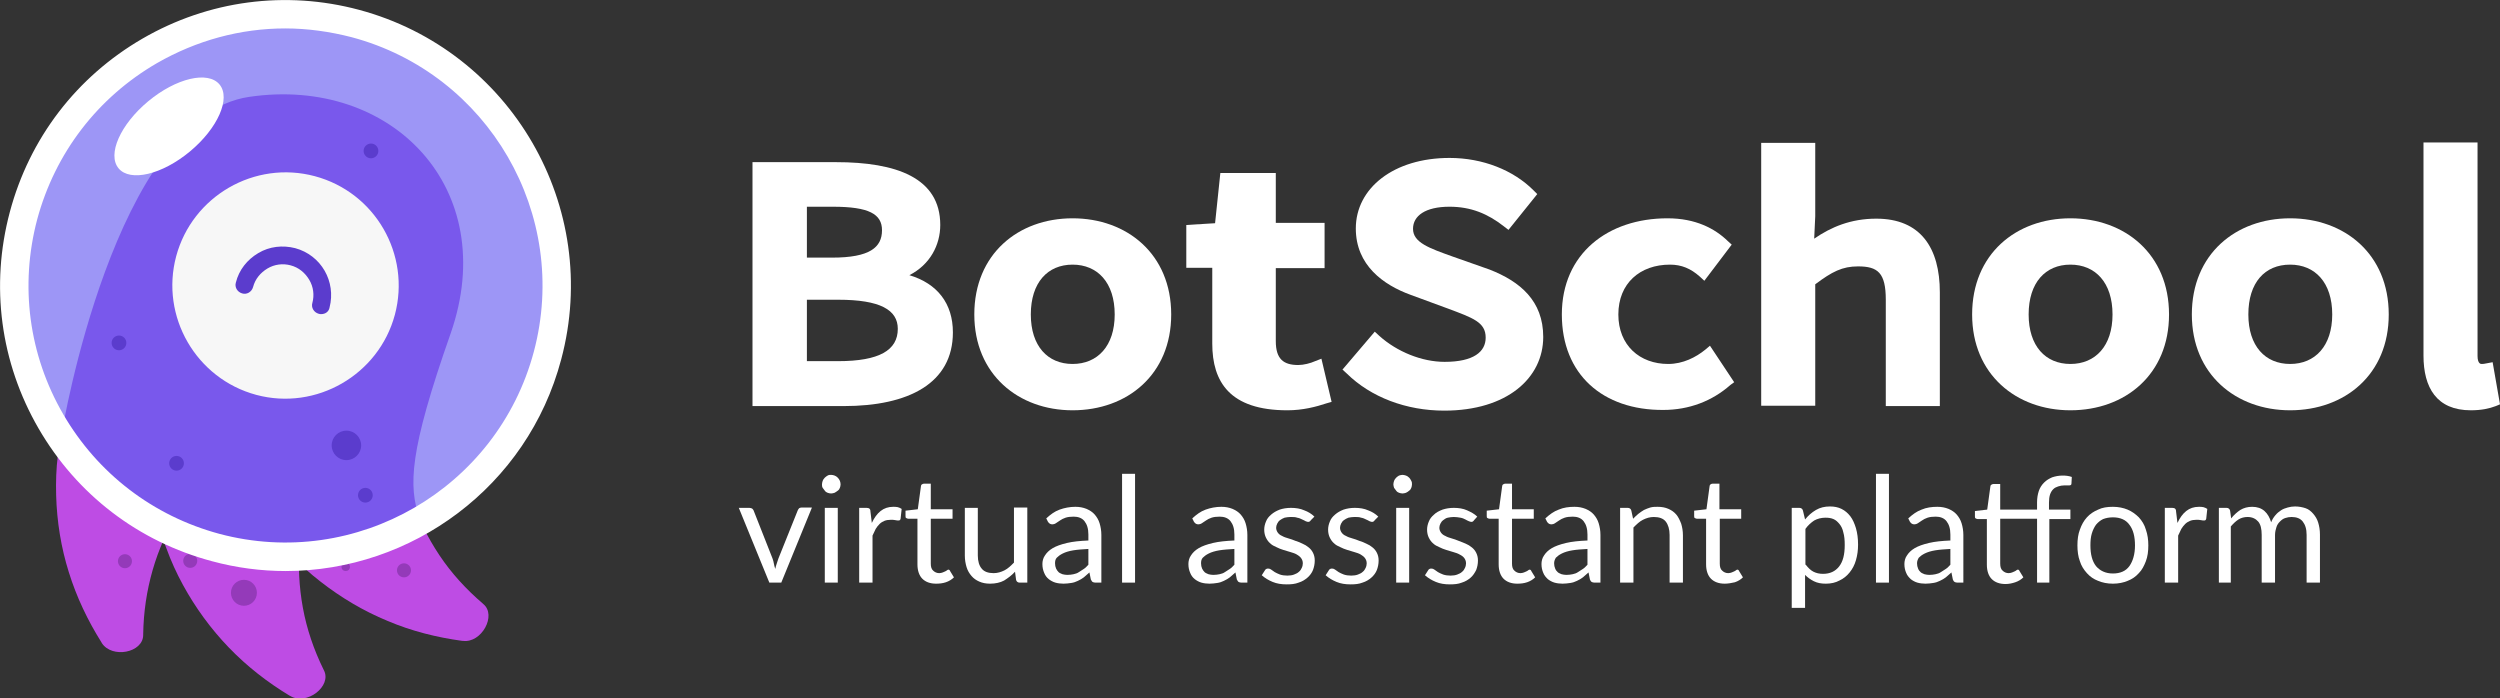 <?xml version="1.0" encoding="utf-8"?>
<!-- Generator: Adobe Illustrator 23.0.2, SVG Export Plug-In . SVG Version: 6.00 Build 0)  -->
<svg version="1.1" xmlns="http://www.w3.org/2000/svg" xmlns:xlink="http://www.w3.org/1999/xlink" x="0px" y="0px"
	 viewBox="0 0 712.3 199" style="enable-background:new 0 0 712.3 199;" xml:space="preserve">
<rect x="0" y="0" width="712.3" height="199" fill="#333333" stroke="none"/>
<style type="text/css">
	.st0{fill:url(#SVGID_1_);}
	.st1{fill:url(#SVGID_2_);}
	.st2{display:none;fill:#303380;}
	.st3{fill:#303380;}
	.st4{fill:url(#SVGID_3_);}
	.st5{fill:url(#SVGID_4_);}
	.st6{opacity:0.6;}
	.st7{opacity:0.2;}
	.st8{fill:#FFFFFF;}
	.st9{opacity:0.15;}
	.st10{fill:none;}
	.st11{clip-path:url(#SVGID_6_);}
	.st12{fill:url(#SVGID_7_);}
	.st13{fill:url(#SVGID_8_);}
	.st14{fill:url(#SVGID_9_);}
	.st15{fill:url(#SVGID_10_);}
	.st16{fill:url(#SVGID_11_);}
	.st17{fill:#CF9F84;}
	.st18{fill:url(#SVGID_12_);}
	.st19{opacity:0.22;}
	.st20{opacity:7.000000e-02;}
	.st21{fill:#3737DC;}
	.st22{fill:#BE4CE4;}
	.st23{fill:#943AB9;}
	.st24{fill:#988BF5;}
	.st25{fill:#7958EB;}
	.st26{fill:#F7F7F7;}
	.st27{fill:#5B3CCD;}
	.st28{fill:#BEBEBE;}
	.st29{fill:url(#SVGID_13_);}
	.st30{fill:url(#SVGID_14_);}
	.st31{fill:url(#SVGID_15_);}
	.st32{fill:url(#SVGID_16_);}
	.st33{fill:url(#SVGID_17_);}
	.st34{fill:url(#SVGID_18_);}
	.st35{fill:url(#SVGID_19_);}
	.st36{fill:url(#SVGID_20_);}
	.st37{fill:url(#SVGID_21_);}
	.st38{fill:url(#SVGID_22_);}
	.st39{fill:url(#SVGID_23_);}
	.st40{fill:url(#SVGID_24_);}
	.st41{fill:url(#SVGID_25_);}
	.st42{fill:url(#SVGID_26_);}
	.st43{fill:url(#SVGID_27_);}
	.st44{fill:url(#SVGID_28_);}
	.st45{fill:url(#SVGID_29_);}
	.st46{fill:url(#SVGID_30_);}
	.st47{opacity:0.1;}
	.st48{fill:#1E31B6;}
	.st49{fill:#7637B6;}
	.st50{fill:#253AA5;}
	.st51{fill:#C85E76;}
	.st52{fill:#E7E6D0;}
	.st53{fill:#E4902F;}
	.st54{fill:#C67824;}
	.st55{fill:#E0E3EA;}
	.st56{fill:#2637C5;}
	.st57{fill:#253AA4;}
	.st58{fill:none;stroke:#2637C7;stroke-width:4;stroke-linecap:round;stroke-miterlimit:10;}
	.st59{fill:#15297A;}
	.st60{fill:none;stroke:#2637C7;stroke-width:7;stroke-linecap:round;stroke-miterlimit:10;}
	.st61{fill:#8F7DEE;}
	.st62{fill:#7447EC;}
	.st63{fill:none;stroke:#FFFFFF;stroke-width:9;stroke-miterlimit:10;}
	.st64{fill:#9D96F6;}
	.st65{fill:#7958EC;}
	.st66{fill:#998CF6;}
	.st67{fill:none;stroke:#FFFFFF;stroke-miterlimit:10;}
	.st68{opacity:0.3;}
	.st69{fill:url(#SVGID_31_);}
	.st70{opacity:0.9;fill:url(#SVGID_32_);enable-background:new    ;}
	.st71{fill:url(#SVGID_33_);}
	.st72{fill:url(#SVGID_34_);}
	.st73{fill:url(#SVGID_35_);}
	.st74{fill:url(#SVGID_36_);}
	.st75{opacity:0.15;fill:url(#SVGID_37_);}
	.st76{opacity:0.13;fill:url(#SVGID_38_);}
	.st77{opacity:0.15;fill:url(#SVGID_39_);}
	.st78{opacity:0.15;fill:url(#SVGID_40_);}
	.st79{opacity:0.13;fill:url(#SVGID_41_);}
	.st80{opacity:0.15;fill:url(#SVGID_42_);}
	.st81{opacity:0.15;fill:url(#SVGID_43_);}
	.st82{fill:#C729A6;}
	.st83{fill-rule:evenodd;clip-rule:evenodd;fill:#5FA5EB;}
	.st84{fill-rule:evenodd;clip-rule:evenodd;fill:#FCFCFC;}
	.st85{fill:#3C5A99;}
	.st86{fill-rule:evenodd;clip-rule:evenodd;fill:#25D266;}
	.st87{fill-rule:evenodd;clip-rule:evenodd;fill:#FFFFFF;}
	.st88{fill-rule:evenodd;clip-rule:evenodd;fill:#0560E1;}
	.st89{fill:#FCFCFC;}
	.st90{fill:#F8F8F8;}
	.st91{fill:#4693F6;}
	.st92{fill:#294EA1;}
	.st93{fill:#DDEDF9;}
	.st94{fill:#CDCDCD;}
	.st95{fill:#C5C5C5;}
	.st96{fill:#EEF4F8;}
	.st97{fill:#E0E0F8;}
	.st98{fill:#E9D80C;}
	.st99{clip-path:url(#SVGID_45_);}
	.st100{opacity:0.25;fill:#57CEB7;enable-background:new    ;}
	.st101{opacity:0.6;fill:#57CEB7;enable-background:new    ;}
	.st102{clip-path:url(#SVGID_47_);}
	.st103{opacity:0.1;fill:#020202;enable-background:new    ;}
	.st104{fill:#FDFFFF;}
	.st105{fill:#FF4C06;}
	.st106{fill:#564039;}
	.st107{clip-path:url(#SVGID_49_);}
	.st108{fill:#EAEAEA;}
	.st109{fill:#DCDEE2;}
	.st110{fill:none;stroke:#DCDEE2;stroke-width:3;stroke-miterlimit:10;}
	.st111{opacity:0.5;fill:#CACAF9;enable-background:new    ;}
	.st112{fill:#E5E5E5;}
	.st113{fill:#DB825E;}
	.st114{fill:#B75B42;}
	.st115{fill:#E29874;}
	.st116{fill:#919191;}
	.st117{opacity:0.1;clip-path:url(#SVGID_51_);fill-rule:evenodd;clip-rule:evenodd;fill:#020202;enable-background:new    ;}
	.st118{opacity:0.2;clip-path:url(#SVGID_53_);fill:url(#SVGID_54_);enable-background:new    ;}
	.st119{clip-path:url(#SVGID_56_);}
	.st120{opacity:0.8;fill:url(#SVGID_57_);enable-background:new    ;}
	.st121{opacity:0.2;fill:url(#SVGID_58_);enable-background:new    ;}
	.st122{opacity:0.7;fill:url(#SVGID_59_);enable-background:new    ;}
	.st123{fill:url(#SVGID_60_);}
	.st124{opacity:0.9;fill:url(#SVGID_61_);enable-background:new    ;}
	.st125{opacity:0.5;fill:url(#SVGID_62_);enable-background:new    ;}
	.st126{fill-rule:evenodd;clip-rule:evenodd;fill:#5FA6EC;}
	.st127{fill-rule:evenodd;clip-rule:evenodd;fill:#FDFDFD;}
	.st128{fill:url(#SVGID_63_);}
	.st129{fill:url(#SVGID_64_);}
	.st130{fill:url(#SVGID_65_);}
	.st131{fill:url(#SVGID_66_);}
	.st132{opacity:0.3;fill:url(#SVGID_67_);enable-background:new    ;}
	.st133{opacity:0.3;fill:url(#SVGID_68_);enable-background:new    ;}
	.st134{fill:#25D366;}
	.st135{fill:#444444;}
</style>
<g id="Camada_1">
</g>
<g id="Camada_2">
	<g>
		<g>
			<g>
				<path class="st22" d="M89.2,138.4L89.2,138.4l0-0.1l0,0L89.2,138.4c-0.1-0.1-0.1-0.1-0.1-0.1l0,0.1c-0.1,0.1-0.1,0.2-0.2,0.4
					c-0.1,0.3-0.2,0.6-0.4,0.9c-0.2,0.6-0.5,1.3-0.7,2c-0.4,1.4-0.8,2.8-1.1,4.3c-0.6,2.9-1.1,6-1.3,9c-0.5,6.1-0.2,12.2,0.9,18.2
					c1.1,6,3.1,11.9,5.9,17.6c0,0.1,0.1,0.1,0.1,0.2c2.3,4.5-4.9,10.1-9.6,7.3c-0.1,0-0.1-0.1-0.2-0.1c-6.3-3.8-12.2-8.4-17.3-13.7
					c-5.1-5.3-9.5-11.3-13.1-17.9c-1.8-3.3-3.4-6.8-4.7-10.4c-0.7-1.8-1.3-3.7-1.8-5.7c-0.3-1-0.5-2-0.7-3.1
					c-0.1-0.5-0.2-1.1-0.3-1.6c0-0.3-0.1-0.6-0.1-0.9l0-0.2l0-0.3l0-0.3l0-0.1l0-0.1l0-0.3L89.2,138.4z"/>
				<path class="st22" d="M61.8,132.5L61.8,132.5l0-0.1l0,0l-0.1,0c0,0,0,0-0.1,0l-0.1,0.1c-0.1,0.1-0.2,0.1-0.3,0.2
					c-0.2,0.2-0.5,0.4-0.7,0.6c-0.5,0.5-1,1-1.5,1.5c-1,1.1-2,2.2-2.9,3.4c-1.9,2.3-3.6,4.9-5.2,7.5c-3.2,5.2-5.7,10.8-7.4,16.7
					c-1.7,5.9-2.6,12-2.7,18.3c0,0.1,0,0.1,0,0.2c0,5.1-8.9,6.8-11.8,2.3c0-0.1-0.1-0.1-0.1-0.2c-3.9-6.2-7.1-12.9-9.3-20
					c-2.2-7-3.4-14.4-3.6-21.9c-0.1-3.8,0-7.6,0.5-11.4c0.2-1.9,0.5-3.9,0.9-5.9c0.2-1,0.4-2,0.7-3.1c0.1-0.5,0.3-1.1,0.5-1.6
					c0.1-0.3,0.2-0.6,0.3-0.9L19,118l0.1-0.3l0.1-0.3l0-0.1l0.1-0.1l0.1-0.2L61.8,132.5z"/>
				<path class="st22" d="M113.9,124.9L113.9,124.9l-0.1-0.1l0,0l0,0.1c0,0,0,0,0,0.1l0,0.1c0,0.1,0,0.3,0,0.4c0,0.3,0,0.6,0,1
					c0,0.7,0.1,1.4,0.2,2.1c0.2,1.4,0.4,2.9,0.7,4.4c0.6,3,1.4,5.9,2.4,8.8c2,5.8,4.7,11.3,8.1,16.4c3.4,5.1,7.6,9.7,12.4,13.8
					c0,0,0.1,0.1,0.1,0.1c3.9,3.2-0.5,11.2-5.8,10.5c-0.1,0-0.2,0-0.2,0c-7.3-1-14.5-2.8-21.3-5.7c-6.8-2.8-13.2-6.6-19.1-11.2
					c-3-2.3-5.8-4.9-8.5-7.7c-1.3-1.4-2.6-2.9-3.9-4.5c-0.6-0.8-1.3-1.6-1.9-2.5c-0.3-0.4-0.6-0.9-0.9-1.4c-0.2-0.2-0.3-0.5-0.5-0.8
					l-0.1-0.2l-0.1-0.2l-0.1-0.3l0-0.1l-0.1-0.1l-0.1-0.2L113.9,124.9z"/>
				<circle class="st23" cx="115.1" cy="162.5" r="2"/>
				<circle class="st23" cx="98.5" cy="161.5" r="1.2"/>
				<circle class="st23" cx="35.6" cy="159.9" r="2"/>
				<circle class="st23" cx="54.2" cy="159.8" r="2"/>
				<circle class="st23" cx="69.5" cy="168.9" r="3.7"/>
			</g>
			<g>
				<g>
					<circle class="st64" cx="81.4" cy="81.4" r="77.3"/>
				</g>
				<g>
					<path class="st65" d="M17.7,122.9c0,0,14.9-89.7,53.3-95.3c40.6-6,71.8,26.1,57.4,67.4c-11.9,33.9-12,43.4-8.9,52.6l-19.3,10.1
						l-30.8,0.6l-31-11.4l-17.5-16.1L17.7,122.9z"/>
				</g>
				<g>
					<path class="st8" d="M81.4,162.7c-6.9,0-14-0.9-21-2.8c-21-5.6-38.5-19-49.4-37.8C0.1,103.3-2.8,81.4,2.8,60.4
						c5.6-21,19-38.5,37.8-49.4C59.4,0.1,81.4-2.8,102.3,2.8c43.3,11.6,69.2,56.2,57.6,99.6l0,0C150.3,138.7,117.3,162.7,81.4,162.7
						z M81.3,8.1C68.5,8.1,56,11.5,44.7,18c-16.9,9.8-29,25.6-34.1,44.5c-5,18.9-2.4,38.6,7.4,55.5c9.8,16.9,25.6,29,44.5,34.1
						c39,10.4,79.2-12.9,89.6-51.9c10.4-39-12.9-79.2-51.9-89.6C94,9,87.6,8.1,81.3,8.1z"/>
				</g>
				<g>
					<g>
						<path class="st26" d="M89.7,50.2c-17.2-4.6-34.9,5.7-39.5,22.8c-4.6,17.2,5.7,34.9,22.8,39.5s34.9-5.7,39.5-22.8
							C117.1,72.5,106.9,54.8,89.7,50.2z"/>
					</g>
					<g>
						<g>
							<path class="st27" d="M91.5,89.5c-0.2,0-0.4,0-0.7-0.1c-1.4-0.4-2.2-1.8-1.8-3.1c0.6-2.2,0.3-4.6-0.9-6.6
								c-1.2-2-3-3.5-5.3-4.1c-2.2-0.6-4.6-0.3-6.6,0.9c-2,1.2-3.5,3-4.1,5.3c-0.4,1.4-1.8,2.2-3.1,1.8c-1.4-0.4-2.2-1.8-1.8-3.1
								c0.9-3.6,3.2-6.5,6.4-8.4s6.9-2.3,10.5-1.4c7.4,2,11.7,9.5,9.8,16.9C93.7,88.8,92.7,89.5,91.5,89.5z"/>
						</g>
					</g>
				</g>
				<g>
					
						<ellipse transform="matrix(0.769 -0.639 0.639 0.769 -11.906 39.129)" class="st8" cx="48.2" cy="36" rx="18.7" ry="9.3"/>
				</g>
				<g>
					<circle class="st27" cx="98.7" cy="126.9" r="4.2"/>
				</g>
				<g>
					<circle class="st27" cx="104.1" cy="141.1" r="2.1"/>
				</g>
				<g>
					<circle class="st27" cx="105.7" cy="43" r="2.1"/>
				</g>
				<g>
					<circle class="st27" cx="50.3" cy="132" r="2.1"/>
				</g>
				<g>
					<circle class="st27" cx="33.9" cy="97.7" r="2.1"/>
				</g>
			</g>
		</g>
		<g>
			<g>
				<path class="st8" d="M214.4,115.7V46.2h23.8c17.1,0,29.7,4.4,29.7,17.9c0,5.7-2.9,11.3-8.8,14.3c8,2.4,12.4,8.1,12.4,16.3
					c0,14.5-12.6,21-31.1,21H214.4z M229.9,73.4h7.2c10.7,0,14.2-2.9,14.2-7.8c0-4.6-3.7-6.7-14-6.7h-7.4V73.4z M229.9,102.9h8.9
					c11.7,0,17-3.1,17-9.2c0-5.4-5-8.3-17-8.3h-8.9V102.9z"/>
				<path class="st8" d="M277.6,89.6c0-17.2,12.5-27.4,28-27.4c15.5,0,28.1,10.2,28.1,27.4c0,17.1-12.5,27.3-28.1,27.3
					C290.2,116.9,277.6,106.7,277.6,89.6z M293.7,89.6c0,9,4.8,14.1,11.9,14.1s12-5.1,12-14.1c0-9.1-4.9-14.2-12-14.2
					S293.7,80.5,293.7,89.6z"/>
				<path class="st8" d="M345.4,97.9V76.3H338V64.1l8.2-0.5l1.5-14.3h15.8v14.2h13.9v12.9h-13.9v20.8c0,5.1,2.2,6.8,6.4,6.8
					c1.5,0,3.5-0.5,4.8-1.1l1.8-0.7l2.9,12.3l-1.4,0.4c-3,1-6.8,2-11.2,2C350.4,116.9,345.4,108.8,345.4,97.9z"/>
				<path class="st8" d="M382.5,105.3l9.2-10.8l1.3,1.2c5,4.5,12.1,7.4,18.6,7.4c8.3,0,11.7-2.9,11.7-6.9c0-4.4-3.6-5.6-10.8-8.3
					l-10.6-3.9c-7.7-2.8-15.6-8.4-15.6-18.9c0-11.5,10.8-20.1,26.7-20.1c9.5,0,18.2,3.5,23.9,9.2l1.1,1.1l-8.2,10.2l-1.3-1
					c-4.6-3.6-9.4-5.6-15.5-5.6c-6.9,0-10.4,2.6-10.4,6.3c0,3.9,4.6,5.5,11.3,7.9l10.5,3.7c8.7,3.4,15.3,8.9,15.3,19.2
					c0,11.7-10.3,21-28.2,21c-10.8,0-20.9-3.8-27.8-10.6L382.5,105.3z"/>
				<path class="st8" d="M445,89.6c0-17.3,13.1-27.4,30.1-27.4c8,0,13.5,2.9,17.2,6.5l1.1,1L485.6,80l-1.3-1.2
					c-2.6-2.3-5.2-3.4-8.5-3.4c-8.5,0-14.7,5.3-14.7,14.2c0,8.8,6.1,14.1,14.2,14.1c4.2,0,7.9-1.9,10.6-4.1l1.3-1.1l6.9,10.4
					l-1.1,0.8c-5.2,4.6-11.8,7.1-19.1,7.1C456.7,116.9,445,106.7,445,89.6z"/>
				<path class="st8" d="M501.8,115.7v-75h15.4v20.9l-0.3,6.4c4.8-3.3,10.4-5.7,17.7-5.7c12.6,0,18.1,8.3,18.1,21v32.4h-15.4V85.4
					c0-7.7-2.3-9.5-7.9-9.5c-4.5,0-7.4,1.5-12.2,5.1v34.6H501.8z"/>
				<path class="st8" d="M561.9,89.6c0-17.2,12.5-27.4,28-27.4c15.5,0,28.1,10.2,28.1,27.4c0,17.1-12.5,27.3-28.1,27.3
					C574.5,116.9,561.9,106.7,561.9,89.6z M578,89.6c0,9,4.8,14.1,11.9,14.1s12-5.1,12-14.1c0-9.1-4.9-14.2-12-14.2
					S578,80.5,578,89.6z"/>
				<path class="st8" d="M624.5,89.6c0-17.2,12.5-27.4,28-27.4c15.5,0,28.1,10.2,28.1,27.4c0,17.1-12.5,27.3-28.1,27.3
					C637.1,116.9,624.5,106.7,624.5,89.6z M640.6,89.6c0,9,4.8,14.1,11.9,14.1c7.1,0,12-5.1,12-14.1c0-9.1-4.9-14.2-12-14.2
					C645.3,75.4,640.6,80.5,640.6,89.6z"/>
				<path class="st8" d="M690.5,101.3V40.6h15.4v60.8c0,2.3,1,2.3,1.1,2.3c0.5,0,0.7,0,1.6-0.2l1.6-0.3l2.1,12l-1.2,0.5
					c-1.8,0.7-4.1,1.2-7.1,1.2C694.2,116.9,690.5,110.4,690.5,101.3z"/>
			</g>
		</g>
		<g>
			<g>
				<path class="st8" d="M231.3,144.7l-8.7,21.3h-3.4l-8.7-21.3h3c0.3,0,0.6,0.1,0.8,0.2c0.2,0.2,0.3,0.3,0.4,0.5l5.4,13.7
					c0.2,0.5,0.3,1,0.4,1.5c0.1,0.5,0.2,1,0.4,1.5c0.1-0.5,0.2-1,0.4-1.5s0.3-1,0.5-1.5l5.5-13.7c0.1-0.2,0.2-0.4,0.4-0.6
					c0.2-0.1,0.4-0.2,0.7-0.2H231.3z"/>
				<path class="st8" d="M239.5,138c0,0.4-0.1,0.7-0.2,1c-0.1,0.3-0.3,0.6-0.6,0.8s-0.5,0.4-0.9,0.6c-0.3,0.1-0.7,0.2-1,0.2
					c-0.4,0-0.7-0.1-1-0.2c-0.3-0.1-0.6-0.3-0.8-0.6s-0.4-0.5-0.6-0.8s-0.2-0.7-0.2-1s0.1-0.7,0.2-1s0.3-0.6,0.6-0.9
					s0.5-0.4,0.8-0.6s0.7-0.2,1-0.2c0.4,0,0.7,0.1,1,0.2s0.6,0.3,0.9,0.6s0.4,0.5,0.6,0.9C239.4,137.3,239.5,137.6,239.5,138z
					 M238.7,144.7V166H235v-21.3H238.7z"/>
				<path class="st8" d="M248.4,149c0.7-1.5,1.5-2.6,2.5-3.4c1-0.8,2.2-1.2,3.6-1.2c0.4,0,0.9,0,1.3,0.1s0.8,0.3,1.1,0.5l-0.3,2.8
					c-0.1,0.4-0.3,0.5-0.6,0.5c-0.2,0-0.5,0-0.9-0.1s-0.8-0.1-1.3-0.1c-0.7,0-1.3,0.1-1.8,0.3c-0.5,0.2-1,0.5-1.4,0.9
					c-0.4,0.4-0.8,0.9-1.1,1.4c-0.3,0.6-0.6,1.2-0.9,1.9V166h-3.8v-21.3h2.1c0.4,0,0.7,0.1,0.8,0.2c0.2,0.2,0.3,0.4,0.3,0.8
					L248.4,149z"/>
				<path class="st8" d="M266.7,166.3c-1.7,0-3-0.5-3.9-1.4c-0.9-0.9-1.4-2.3-1.4-4.1v-13h-2.6c-0.2,0-0.4-0.1-0.6-0.2
					c-0.2-0.1-0.2-0.3-0.2-0.6v-1.5l3.5-0.4l0.9-6.6c0-0.2,0.1-0.4,0.3-0.5s0.3-0.2,0.6-0.2h1.9v7.3h6.2v2.7h-6.2v12.8
					c0,0.9,0.2,1.6,0.7,2c0.4,0.4,1,0.7,1.7,0.7c0.4,0,0.7-0.1,1-0.2c0.3-0.1,0.5-0.2,0.7-0.3s0.4-0.2,0.5-0.3
					c0.1-0.1,0.3-0.2,0.4-0.2c0.2,0,0.4,0.1,0.5,0.4l1.1,1.8c-0.6,0.6-1.4,1.1-2.3,1.4S267.7,166.3,266.7,166.3z"/>
				<path class="st8" d="M292.7,144.7V166h-2.2c-0.5,0-0.9-0.3-1-0.8l-0.3-2.3c-0.9,1-2,1.8-3.1,2.5c-1.1,0.6-2.5,0.9-4,0.9
					c-1.2,0-2.2-0.2-3.1-0.6c-0.9-0.4-1.6-0.9-2.2-1.6c-0.6-0.7-1.1-1.5-1.4-2.5s-0.5-2.1-0.5-3.3v-13.6h3.7v13.6
					c0,1.6,0.4,2.9,1.1,3.7c0.7,0.9,1.9,1.3,3.4,1.3c1.1,0,2.1-0.3,3.1-0.8c1-0.5,1.8-1.3,2.7-2.2v-15.7H292.7z"/>
				<path class="st8" d="M298.1,147.7c1.2-1.1,2.4-2,3.8-2.5s2.9-0.8,4.5-0.8c1.2,0,2.2,0.2,3.2,0.6c0.9,0.4,1.7,0.9,2.3,1.6
					c0.6,0.7,1.1,1.5,1.4,2.5c0.3,1,0.5,2.1,0.5,3.3V166h-1.7c-0.4,0-0.6-0.1-0.8-0.2c-0.2-0.1-0.3-0.4-0.5-0.7l-0.4-2
					c-0.6,0.5-1.1,1-1.6,1.4s-1.1,0.7-1.7,1c-0.6,0.3-1.2,0.5-1.9,0.6c-0.7,0.1-1.4,0.2-2.2,0.2c-0.8,0-1.6-0.1-2.3-0.3
					c-0.7-0.2-1.4-0.6-1.9-1s-1-1-1.3-1.8c-0.3-0.7-0.5-1.5-0.5-2.5c0-0.8,0.2-1.7,0.7-2.4c0.5-0.8,1.2-1.5,2.2-2.1
					c1-0.6,2.4-1.1,4.1-1.5c1.7-0.4,3.7-0.6,6.1-0.7v-1.7c0-1.7-0.4-2.9-1.1-3.8s-1.8-1.3-3.1-1.3c-0.9,0-1.7,0.1-2.3,0.3
					c-0.6,0.2-1.2,0.5-1.6,0.8c-0.5,0.3-0.8,0.5-1.2,0.8c-0.3,0.2-0.7,0.3-1,0.3c-0.3,0-0.5-0.1-0.7-0.2c-0.2-0.1-0.3-0.3-0.5-0.5
					L298.1,147.7z M310.2,156.4c-1.7,0.1-3.2,0.2-4.4,0.4c-1.2,0.2-2.2,0.5-3,0.9c-0.8,0.4-1.3,0.8-1.7,1.2s-0.5,1-0.5,1.6
					c0,0.6,0.1,1,0.3,1.5c0.2,0.4,0.4,0.7,0.7,1c0.3,0.3,0.7,0.4,1.1,0.6c0.4,0.1,0.9,0.2,1.4,0.2c0.7,0,1.3-0.1,1.8-0.2
					s1.1-0.3,1.5-0.6c0.5-0.3,0.9-0.6,1.4-0.9s0.9-0.8,1.3-1.2V156.4z"/>
				<path class="st8" d="M323.4,135v31h-3.7v-31H323.4z"/>
				<path class="st8" d="M339.7,147.7c1.2-1.1,2.4-2,3.8-2.5s2.9-0.8,4.5-0.8c1.2,0,2.2,0.2,3.2,0.6c0.9,0.4,1.7,0.9,2.3,1.6
					c0.6,0.7,1.1,1.5,1.4,2.5c0.3,1,0.5,2.1,0.5,3.3V166h-1.7c-0.4,0-0.6-0.1-0.8-0.2c-0.2-0.1-0.3-0.4-0.5-0.7l-0.4-2
					c-0.6,0.5-1.1,1-1.6,1.4s-1.1,0.7-1.7,1c-0.6,0.3-1.2,0.5-1.9,0.6c-0.7,0.1-1.4,0.2-2.2,0.2c-0.8,0-1.6-0.1-2.3-0.3
					c-0.7-0.2-1.4-0.6-1.9-1s-1-1-1.3-1.8c-0.3-0.7-0.5-1.5-0.5-2.5c0-0.8,0.2-1.7,0.7-2.4c0.5-0.8,1.2-1.5,2.2-2.1
					c1-0.6,2.4-1.1,4.1-1.5c1.7-0.4,3.7-0.6,6.1-0.7v-1.7c0-1.7-0.4-2.9-1.1-3.8s-1.8-1.3-3.1-1.3c-0.9,0-1.7,0.1-2.3,0.3
					c-0.6,0.2-1.2,0.5-1.6,0.8c-0.5,0.3-0.8,0.5-1.2,0.8c-0.3,0.2-0.7,0.3-1,0.3c-0.3,0-0.5-0.1-0.7-0.2c-0.2-0.1-0.3-0.3-0.5-0.5
					L339.7,147.7z M351.8,156.4c-1.7,0.1-3.2,0.2-4.4,0.4c-1.2,0.2-2.2,0.5-3,0.9c-0.8,0.4-1.3,0.8-1.7,1.2s-0.5,1-0.5,1.6
					c0,0.6,0.1,1,0.3,1.5c0.2,0.4,0.4,0.7,0.7,1c0.3,0.3,0.7,0.4,1.1,0.6c0.4,0.1,0.9,0.2,1.4,0.2c0.7,0,1.3-0.1,1.8-0.2
					s1.1-0.3,1.5-0.6c0.5-0.3,0.9-0.6,1.4-0.9s0.9-0.8,1.3-1.2V156.4z"/>
				<path class="st8" d="M373.5,148.2c-0.2,0.3-0.4,0.5-0.8,0.5c-0.2,0-0.4-0.1-0.7-0.2c-0.3-0.2-0.6-0.3-1-0.5
					c-0.4-0.2-0.8-0.4-1.4-0.5c-0.5-0.2-1.2-0.2-1.9-0.2c-0.6,0-1.2,0.1-1.7,0.2c-0.5,0.2-0.9,0.4-1.3,0.7s-0.6,0.6-0.8,1
					c-0.2,0.4-0.3,0.8-0.3,1.2c0,0.5,0.2,1,0.5,1.4c0.3,0.4,0.7,0.7,1.2,0.9c0.5,0.3,1.1,0.5,1.8,0.7s1.3,0.4,2,0.7
					c0.7,0.2,1.4,0.5,2,0.8c0.7,0.3,1.2,0.6,1.8,1.1c0.5,0.4,0.9,0.9,1.2,1.5s0.5,1.3,0.5,2.2c0,1-0.2,1.9-0.5,2.7
					c-0.3,0.8-0.9,1.6-1.6,2.2c-0.7,0.6-1.5,1.1-2.5,1.4c-1,0.4-2.1,0.5-3.4,0.5c-1.5,0-2.8-0.2-4-0.7s-2.2-1.1-3.1-1.9l0.9-1.4
					c0.1-0.2,0.2-0.3,0.4-0.4c0.2-0.1,0.3-0.1,0.6-0.1c0.3,0,0.5,0.1,0.8,0.3c0.3,0.2,0.6,0.4,1,0.7c0.4,0.2,0.9,0.5,1.5,0.7
					s1.3,0.3,2.1,0.3c0.7,0,1.4-0.1,1.9-0.3c0.5-0.2,1-0.4,1.4-0.8c0.4-0.3,0.6-0.7,0.8-1.1c0.2-0.4,0.3-0.9,0.3-1.3
					c0-0.6-0.2-1.1-0.5-1.5c-0.3-0.4-0.7-0.7-1.2-1c-0.5-0.3-1.1-0.5-1.8-0.7c-0.7-0.2-1.3-0.4-2-0.6c-0.7-0.2-1.4-0.5-2-0.8
					c-0.7-0.3-1.3-0.6-1.8-1.1c-0.5-0.4-0.9-1-1.2-1.6c-0.3-0.6-0.5-1.4-0.5-2.3c0-0.8,0.2-1.6,0.5-2.3c0.3-0.8,0.8-1.4,1.5-2
					s1.4-1,2.4-1.4c0.9-0.3,2-0.5,3.2-0.5c1.4,0,2.7,0.2,3.8,0.7c1.1,0.4,2.1,1,2.9,1.8L373.5,148.2z"/>
				<path class="st8" d="M391.7,148.2c-0.2,0.3-0.4,0.5-0.8,0.5c-0.2,0-0.4-0.1-0.7-0.2c-0.3-0.2-0.6-0.3-1-0.5
					c-0.4-0.2-0.8-0.4-1.4-0.5c-0.5-0.2-1.2-0.2-1.9-0.2c-0.6,0-1.2,0.1-1.7,0.2c-0.5,0.2-0.9,0.4-1.3,0.7s-0.6,0.6-0.8,1
					c-0.2,0.4-0.3,0.8-0.3,1.2c0,0.5,0.2,1,0.5,1.4c0.3,0.4,0.7,0.7,1.2,0.9c0.5,0.3,1.1,0.5,1.8,0.7s1.3,0.4,2,0.7
					c0.7,0.2,1.4,0.5,2,0.8c0.7,0.3,1.2,0.6,1.8,1.1c0.5,0.4,0.9,0.9,1.2,1.5s0.5,1.3,0.5,2.2c0,1-0.2,1.9-0.5,2.7
					c-0.3,0.8-0.9,1.6-1.6,2.2c-0.7,0.6-1.5,1.1-2.5,1.4c-1,0.4-2.1,0.5-3.4,0.5c-1.5,0-2.8-0.2-4-0.7s-2.2-1.1-3.1-1.9l0.9-1.4
					c0.1-0.2,0.2-0.3,0.4-0.4c0.2-0.1,0.3-0.1,0.6-0.1c0.3,0,0.5,0.1,0.8,0.3c0.3,0.2,0.6,0.4,1,0.7c0.4,0.2,0.9,0.5,1.5,0.7
					s1.3,0.3,2.1,0.3c0.7,0,1.4-0.1,1.9-0.3c0.5-0.2,1-0.4,1.4-0.8c0.4-0.3,0.6-0.7,0.8-1.1c0.2-0.4,0.3-0.9,0.3-1.3
					c0-0.6-0.2-1.1-0.5-1.5c-0.3-0.4-0.7-0.7-1.2-1c-0.5-0.3-1.1-0.5-1.8-0.7c-0.7-0.2-1.3-0.4-2-0.6c-0.7-0.2-1.4-0.5-2-0.8
					c-0.7-0.3-1.3-0.6-1.8-1.1c-0.5-0.4-0.9-1-1.2-1.6c-0.3-0.6-0.5-1.4-0.5-2.3c0-0.8,0.2-1.6,0.5-2.3c0.3-0.8,0.8-1.4,1.5-2
					s1.4-1,2.4-1.4c0.9-0.3,2-0.5,3.2-0.5c1.4,0,2.7,0.2,3.8,0.7c1.1,0.4,2.1,1,2.9,1.8L391.7,148.2z"/>
				<path class="st8" d="M402.3,138c0,0.4-0.1,0.7-0.2,1s-0.3,0.6-0.6,0.8c-0.2,0.2-0.5,0.4-0.9,0.6c-0.3,0.1-0.7,0.2-1,0.2
					s-0.7-0.1-1-0.2c-0.3-0.1-0.6-0.3-0.8-0.6s-0.4-0.5-0.6-0.8c-0.1-0.3-0.2-0.7-0.2-1s0.1-0.7,0.2-1c0.1-0.3,0.3-0.6,0.6-0.9
					s0.5-0.4,0.8-0.6c0.3-0.1,0.7-0.2,1-0.2s0.7,0.1,1,0.2c0.3,0.1,0.6,0.3,0.9,0.6c0.2,0.2,0.4,0.5,0.6,0.9S402.3,137.6,402.3,138z
					 M401.5,144.7V166h-3.7v-21.3H401.5z"/>
				<path class="st8" d="M420,148.2c-0.2,0.3-0.4,0.5-0.8,0.5c-0.2,0-0.4-0.1-0.7-0.2s-0.6-0.3-1-0.5c-0.4-0.2-0.8-0.4-1.4-0.5
					s-1.2-0.2-1.9-0.2c-0.6,0-1.2,0.1-1.7,0.2s-0.9,0.4-1.3,0.7c-0.4,0.3-0.6,0.6-0.8,1c-0.2,0.4-0.3,0.8-0.3,1.2
					c0,0.5,0.2,1,0.5,1.4c0.3,0.4,0.7,0.7,1.2,0.9c0.5,0.3,1.1,0.5,1.8,0.7c0.7,0.2,1.3,0.4,2,0.7s1.4,0.5,2,0.8
					c0.7,0.3,1.2,0.6,1.8,1.1c0.5,0.4,0.9,0.9,1.2,1.5c0.3,0.6,0.5,1.3,0.5,2.2c0,1-0.2,1.9-0.5,2.7c-0.4,0.8-0.9,1.6-1.6,2.2
					c-0.7,0.6-1.5,1.1-2.5,1.4c-1,0.4-2.1,0.5-3.4,0.5c-1.5,0-2.8-0.2-4-0.7c-1.2-0.5-2.2-1.1-3.1-1.9l0.9-1.4
					c0.1-0.2,0.2-0.3,0.4-0.4c0.2-0.1,0.3-0.1,0.6-0.1c0.3,0,0.5,0.1,0.8,0.3c0.3,0.2,0.6,0.4,1,0.7c0.4,0.2,0.9,0.5,1.5,0.7
					s1.3,0.3,2.1,0.3c0.7,0,1.4-0.1,1.9-0.3c0.5-0.2,1-0.4,1.4-0.8c0.4-0.3,0.6-0.7,0.8-1.1c0.2-0.4,0.3-0.9,0.3-1.3
					c0-0.6-0.2-1.1-0.5-1.5c-0.3-0.4-0.7-0.7-1.3-1c-0.5-0.3-1.1-0.5-1.8-0.7s-1.3-0.4-2-0.6c-0.7-0.2-1.4-0.5-2-0.8
					c-0.7-0.3-1.3-0.6-1.8-1.1c-0.5-0.4-0.9-1-1.2-1.6c-0.3-0.6-0.5-1.4-0.5-2.3c0-0.8,0.2-1.6,0.5-2.3c0.3-0.8,0.8-1.4,1.5-2
					c0.6-0.6,1.4-1,2.4-1.4c0.9-0.3,2-0.5,3.2-0.5c1.4,0,2.7,0.2,3.8,0.7s2.1,1,2.9,1.8L420,148.2z"/>
				<path class="st8" d="M432.3,166.3c-1.7,0-3-0.5-3.9-1.4c-0.9-0.9-1.4-2.3-1.4-4.1v-13h-2.6c-0.2,0-0.4-0.1-0.6-0.2
					c-0.2-0.1-0.2-0.3-0.2-0.6v-1.5l3.5-0.4l0.9-6.6c0-0.2,0.1-0.4,0.3-0.5s0.3-0.2,0.6-0.2h1.9v7.3h6.2v2.7h-6.2v12.8
					c0,0.9,0.2,1.6,0.7,2c0.4,0.4,1,0.7,1.7,0.7c0.4,0,0.7-0.1,1-0.2s0.5-0.2,0.7-0.3c0.2-0.1,0.4-0.2,0.5-0.3
					c0.1-0.1,0.3-0.2,0.4-0.2c0.2,0,0.4,0.1,0.5,0.4l1.1,1.8c-0.6,0.6-1.4,1.1-2.3,1.4S433.3,166.3,432.3,166.3z"/>
				<path class="st8" d="M440.3,147.7c1.2-1.1,2.4-2,3.8-2.5c1.4-0.6,2.9-0.8,4.5-0.8c1.2,0,2.2,0.2,3.2,0.6
					c0.9,0.4,1.7,0.9,2.3,1.6c0.6,0.7,1.1,1.5,1.4,2.5c0.3,1,0.5,2.1,0.5,3.3V166h-1.7c-0.4,0-0.6-0.1-0.8-0.2
					c-0.2-0.1-0.4-0.4-0.5-0.7l-0.4-2c-0.6,0.5-1.1,1-1.6,1.4c-0.5,0.4-1.1,0.7-1.7,1s-1.2,0.5-1.9,0.6c-0.7,0.1-1.4,0.2-2.2,0.2
					c-0.8,0-1.6-0.1-2.3-0.3c-0.7-0.2-1.4-0.6-1.9-1c-0.5-0.5-1-1-1.3-1.8c-0.3-0.7-0.5-1.5-0.5-2.5c0-0.8,0.2-1.7,0.7-2.4
					c0.5-0.8,1.2-1.5,2.2-2.1c1-0.6,2.4-1.1,4.1-1.5c1.7-0.4,3.7-0.6,6.1-0.7v-1.7c0-1.7-0.4-2.9-1.1-3.8s-1.8-1.3-3.1-1.3
					c-0.9,0-1.7,0.1-2.3,0.3s-1.2,0.5-1.6,0.8c-0.5,0.3-0.8,0.5-1.2,0.8c-0.3,0.2-0.7,0.3-1,0.3c-0.3,0-0.5-0.1-0.7-0.2
					c-0.2-0.1-0.3-0.3-0.5-0.5L440.3,147.7z M452.4,156.4c-1.7,0.1-3.2,0.2-4.4,0.4c-1.2,0.2-2.2,0.5-3,0.9
					c-0.8,0.4-1.3,0.8-1.7,1.2c-0.3,0.5-0.5,1-0.5,1.6c0,0.6,0.1,1,0.3,1.5s0.4,0.7,0.7,1c0.3,0.3,0.7,0.4,1.1,0.6
					c0.4,0.1,0.9,0.2,1.4,0.2c0.7,0,1.3-0.1,1.8-0.2c0.5-0.1,1.1-0.3,1.5-0.6c0.5-0.3,0.9-0.6,1.4-0.9s0.9-0.8,1.3-1.2V156.4z"/>
				<path class="st8" d="M465.3,147.8c0.5-0.5,1-1,1.5-1.4c0.5-0.4,1.1-0.8,1.6-1.1c0.6-0.3,1.2-0.5,1.8-0.7
					c0.7-0.2,1.4-0.2,2.1-0.2c1.2,0,2.2,0.2,3.1,0.6c0.9,0.4,1.6,0.9,2.2,1.6c0.6,0.7,1,1.6,1.4,2.6c0.3,1,0.5,2.1,0.5,3.3V166h-3.8
					v-13.6c0-1.6-0.4-2.9-1.1-3.8c-0.7-0.9-1.9-1.3-3.4-1.3c-1.1,0-2.1,0.3-3.1,0.8s-1.8,1.3-2.7,2.2V166h-3.8v-21.3h2.2
					c0.5,0,0.9,0.3,1,0.8L465.3,147.8z"/>
				<path class="st8" d="M491.4,166.3c-1.7,0-3-0.5-3.9-1.4c-0.9-0.9-1.4-2.3-1.4-4.1v-13h-2.6c-0.2,0-0.4-0.1-0.6-0.2
					c-0.2-0.1-0.2-0.3-0.2-0.6v-1.5l3.5-0.4l0.9-6.6c0-0.2,0.1-0.4,0.3-0.5c0.1-0.1,0.3-0.2,0.6-0.2h1.9v7.3h6.2v2.7H490v12.8
					c0,0.9,0.2,1.6,0.7,2c0.4,0.4,1,0.7,1.7,0.7c0.4,0,0.7-0.1,1-0.2s0.5-0.2,0.7-0.3s0.4-0.2,0.5-0.3c0.1-0.1,0.3-0.2,0.4-0.2
					c0.2,0,0.4,0.1,0.5,0.4l1.1,1.8c-0.6,0.6-1.4,1.1-2.3,1.4C493.4,166.1,492.4,166.3,491.4,166.3z"/>
				<path class="st8" d="M514.3,148c0.9-1.1,1.9-2,3.1-2.7c1.2-0.7,2.5-1,4-1c1.2,0,2.3,0.2,3.3,0.7c1,0.5,1.8,1.2,2.5,2.1
					c0.7,0.9,1.2,2.1,1.6,3.4c0.4,1.4,0.6,2.9,0.6,4.7c0,1.6-0.2,3-0.6,4.4c-0.4,1.4-1,2.5-1.8,3.5c-0.8,1-1.8,1.8-2.9,2.3
					c-1.1,0.6-2.4,0.9-3.9,0.9c-1.3,0-2.4-0.2-3.4-0.7s-1.8-1.1-2.5-1.8v9.4h-3.8v-28.5h2.2c0.5,0,0.9,0.3,1,0.8L514.3,148z
					 M514.5,160.9c0.7,0.9,1.4,1.6,2.2,2c0.8,0.4,1.7,0.6,2.7,0.6c2,0,3.5-0.7,4.6-2.1c1.1-1.4,1.6-3.4,1.6-6.1
					c0-1.4-0.1-2.6-0.4-3.6c-0.2-1-0.6-1.8-1.1-2.4c-0.5-0.6-1-1.1-1.7-1.4c-0.7-0.3-1.4-0.4-2.3-0.4c-1.2,0-2.3,0.3-3.2,0.8
					c-0.9,0.6-1.8,1.4-2.5,2.4V160.9z"/>
				<path class="st8" d="M538.2,135v31h-3.7v-31H538.2z"/>
				<path class="st8" d="M543.7,147.7c1.2-1.1,2.4-2,3.8-2.5c1.4-0.6,2.9-0.8,4.5-0.8c1.2,0,2.2,0.2,3.2,0.6
					c0.9,0.4,1.7,0.9,2.3,1.6c0.6,0.7,1.1,1.5,1.4,2.5c0.3,1,0.5,2.1,0.5,3.3V166h-1.7c-0.4,0-0.6-0.1-0.8-0.2
					c-0.2-0.1-0.4-0.4-0.5-0.7l-0.4-2c-0.6,0.5-1.1,1-1.6,1.4c-0.5,0.4-1.1,0.7-1.7,1s-1.2,0.5-1.9,0.6c-0.7,0.1-1.4,0.2-2.2,0.2
					c-0.8,0-1.6-0.1-2.3-0.3c-0.7-0.2-1.4-0.6-1.9-1c-0.5-0.5-1-1-1.3-1.8c-0.3-0.7-0.5-1.5-0.5-2.5c0-0.8,0.2-1.7,0.7-2.4
					c0.5-0.8,1.2-1.5,2.2-2.1c1-0.6,2.4-1.1,4.1-1.5c1.7-0.4,3.7-0.6,6.1-0.7v-1.7c0-1.7-0.4-2.9-1.1-3.8s-1.8-1.3-3.1-1.3
					c-0.9,0-1.7,0.1-2.3,0.3s-1.2,0.5-1.6,0.8c-0.5,0.3-0.8,0.5-1.2,0.8c-0.3,0.2-0.7,0.3-1,0.3c-0.3,0-0.5-0.1-0.7-0.2
					c-0.2-0.1-0.3-0.3-0.5-0.5L543.7,147.7z M555.8,156.4c-1.7,0.1-3.2,0.2-4.4,0.4c-1.2,0.2-2.2,0.5-3,0.9
					c-0.8,0.4-1.3,0.8-1.7,1.2c-0.3,0.5-0.5,1-0.5,1.6c0,0.6,0.1,1,0.3,1.5s0.4,0.7,0.7,1c0.3,0.3,0.7,0.4,1.1,0.6
					c0.4,0.1,0.9,0.2,1.4,0.2c0.7,0,1.3-0.1,1.8-0.2c0.5-0.1,1.1-0.3,1.5-0.6c0.5-0.3,0.9-0.6,1.4-0.9s0.9-0.8,1.3-1.2V156.4z"/>
				<path class="st8" d="M580.4,166v-18.2h-10.5v12.8c0,0.9,0.2,1.6,0.7,2c0.4,0.4,1,0.7,1.7,0.7c0.4,0,0.7-0.1,1-0.2
					s0.5-0.2,0.7-0.3c0.2-0.1,0.4-0.2,0.5-0.3c0.1-0.1,0.3-0.2,0.4-0.2c0.2,0,0.4,0.1,0.5,0.4l1.1,1.8c-0.6,0.6-1.4,1.1-2.3,1.4
					s-1.8,0.5-2.8,0.5c-1.7,0-3-0.5-3.9-1.4c-0.9-0.9-1.4-2.3-1.4-4.1v-13h-2.6c-0.2,0-0.4-0.1-0.6-0.2c-0.2-0.1-0.2-0.3-0.2-0.6
					v-1.5l3.5-0.4l0.9-6.6c0-0.2,0.1-0.4,0.3-0.5s0.3-0.2,0.6-0.2h1.9v7.3h10.5v-2.1c0-1.2,0.2-2.3,0.5-3.2c0.3-0.9,0.8-1.7,1.5-2.4
					s1.4-1.1,2.3-1.5c0.9-0.3,1.9-0.5,3-0.5c0.9,0,1.8,0.1,2.6,0.4l-0.1,1.9c0,0.3-0.2,0.5-0.6,0.5c-0.3,0-0.8,0-1.4,0
					c-0.6,0-1.2,0.1-1.8,0.3s-1,0.4-1.4,0.8c-0.4,0.4-0.7,0.9-0.9,1.5s-0.3,1.4-0.3,2.3v2h6.1v2.7h-6V166H580.4z"/>
				<path class="st8" d="M602,144.4c1.6,0,3,0.3,4.2,0.8c1.2,0.5,2.3,1.3,3.2,2.2c0.9,1,1.6,2.1,2,3.5c0.5,1.4,0.7,2.9,0.7,4.5
					c0,1.7-0.2,3.2-0.7,4.5c-0.5,1.3-1.1,2.5-2,3.4c-0.9,1-1.9,1.7-3.2,2.2c-1.2,0.5-2.6,0.8-4.2,0.8c-1.6,0-3-0.3-4.2-0.8
					c-1.3-0.5-2.3-1.2-3.2-2.2c-0.9-1-1.6-2.1-2-3.4c-0.5-1.3-0.7-2.9-0.7-4.5c0-1.7,0.2-3.2,0.7-4.5c0.5-1.4,1.1-2.5,2-3.5
					c0.9-1,2-1.7,3.2-2.2C599,144.6,600.4,144.4,602,144.4z M602,163.4c2.1,0,3.7-0.7,4.7-2.1s1.6-3.4,1.6-5.9
					c0-2.5-0.5-4.5-1.6-5.9c-1-1.4-2.6-2.1-4.7-2.1c-1.1,0-2,0.2-2.8,0.5c-0.8,0.4-1.4,0.9-2,1.6c-0.5,0.7-0.9,1.5-1.2,2.5
					c-0.3,1-0.4,2.1-0.4,3.4c0,2.5,0.5,4.5,1.6,5.9C598.3,162.6,599.9,163.4,602,163.4z"/>
				<path class="st8" d="M620.4,149c0.7-1.5,1.5-2.6,2.5-3.4s2.2-1.2,3.6-1.2c0.4,0,0.9,0,1.3,0.1c0.4,0.1,0.8,0.3,1.1,0.5l-0.3,2.8
					c-0.1,0.4-0.3,0.5-0.6,0.5c-0.2,0-0.5,0-0.9-0.1c-0.4-0.1-0.8-0.1-1.3-0.1c-0.7,0-1.3,0.1-1.8,0.3c-0.5,0.2-1,0.5-1.4,0.9
					c-0.4,0.4-0.8,0.9-1.1,1.4c-0.3,0.6-0.6,1.2-0.9,1.9V166h-3.8v-21.3h2.1c0.4,0,0.7,0.1,0.8,0.2c0.2,0.2,0.3,0.4,0.3,0.8
					L620.4,149z"/>
				<path class="st8" d="M632.2,166v-21.3h2.2c0.5,0,0.9,0.3,1,0.8l0.3,2.2c0.8-1,1.7-1.8,2.6-2.4c1-0.6,2.1-0.9,3.4-0.9
					c1.4,0,2.6,0.4,3.5,1.2c0.9,0.8,1.5,1.9,1.9,3.2c0.3-0.8,0.7-1.4,1.2-2c0.5-0.6,1-1,1.6-1.4c0.6-0.4,1.2-0.6,1.9-0.8
					c0.7-0.2,1.4-0.3,2.1-0.3c1.1,0,2.1,0.2,3,0.5s1.6,0.9,2.2,1.6s1.1,1.5,1.4,2.5c0.3,1,0.5,2.1,0.5,3.4V166h-3.8v-13.6
					c0-1.7-0.4-2.9-1.1-3.8c-0.7-0.9-1.8-1.3-3.2-1.3c-0.6,0-1.2,0.1-1.8,0.3c-0.6,0.2-1,0.5-1.5,1c-0.4,0.4-0.8,0.9-1,1.6
					c-0.2,0.6-0.4,1.4-0.4,2.2V166h-3.8v-13.6c0-1.7-0.3-3-1-3.8c-0.7-0.8-1.7-1.3-3-1.3c-0.9,0-1.8,0.2-2.6,0.7
					c-0.8,0.5-1.5,1.2-2.2,2V166H632.2z"/>
			</g>
		</g>
	</g>
</g>
</svg>
